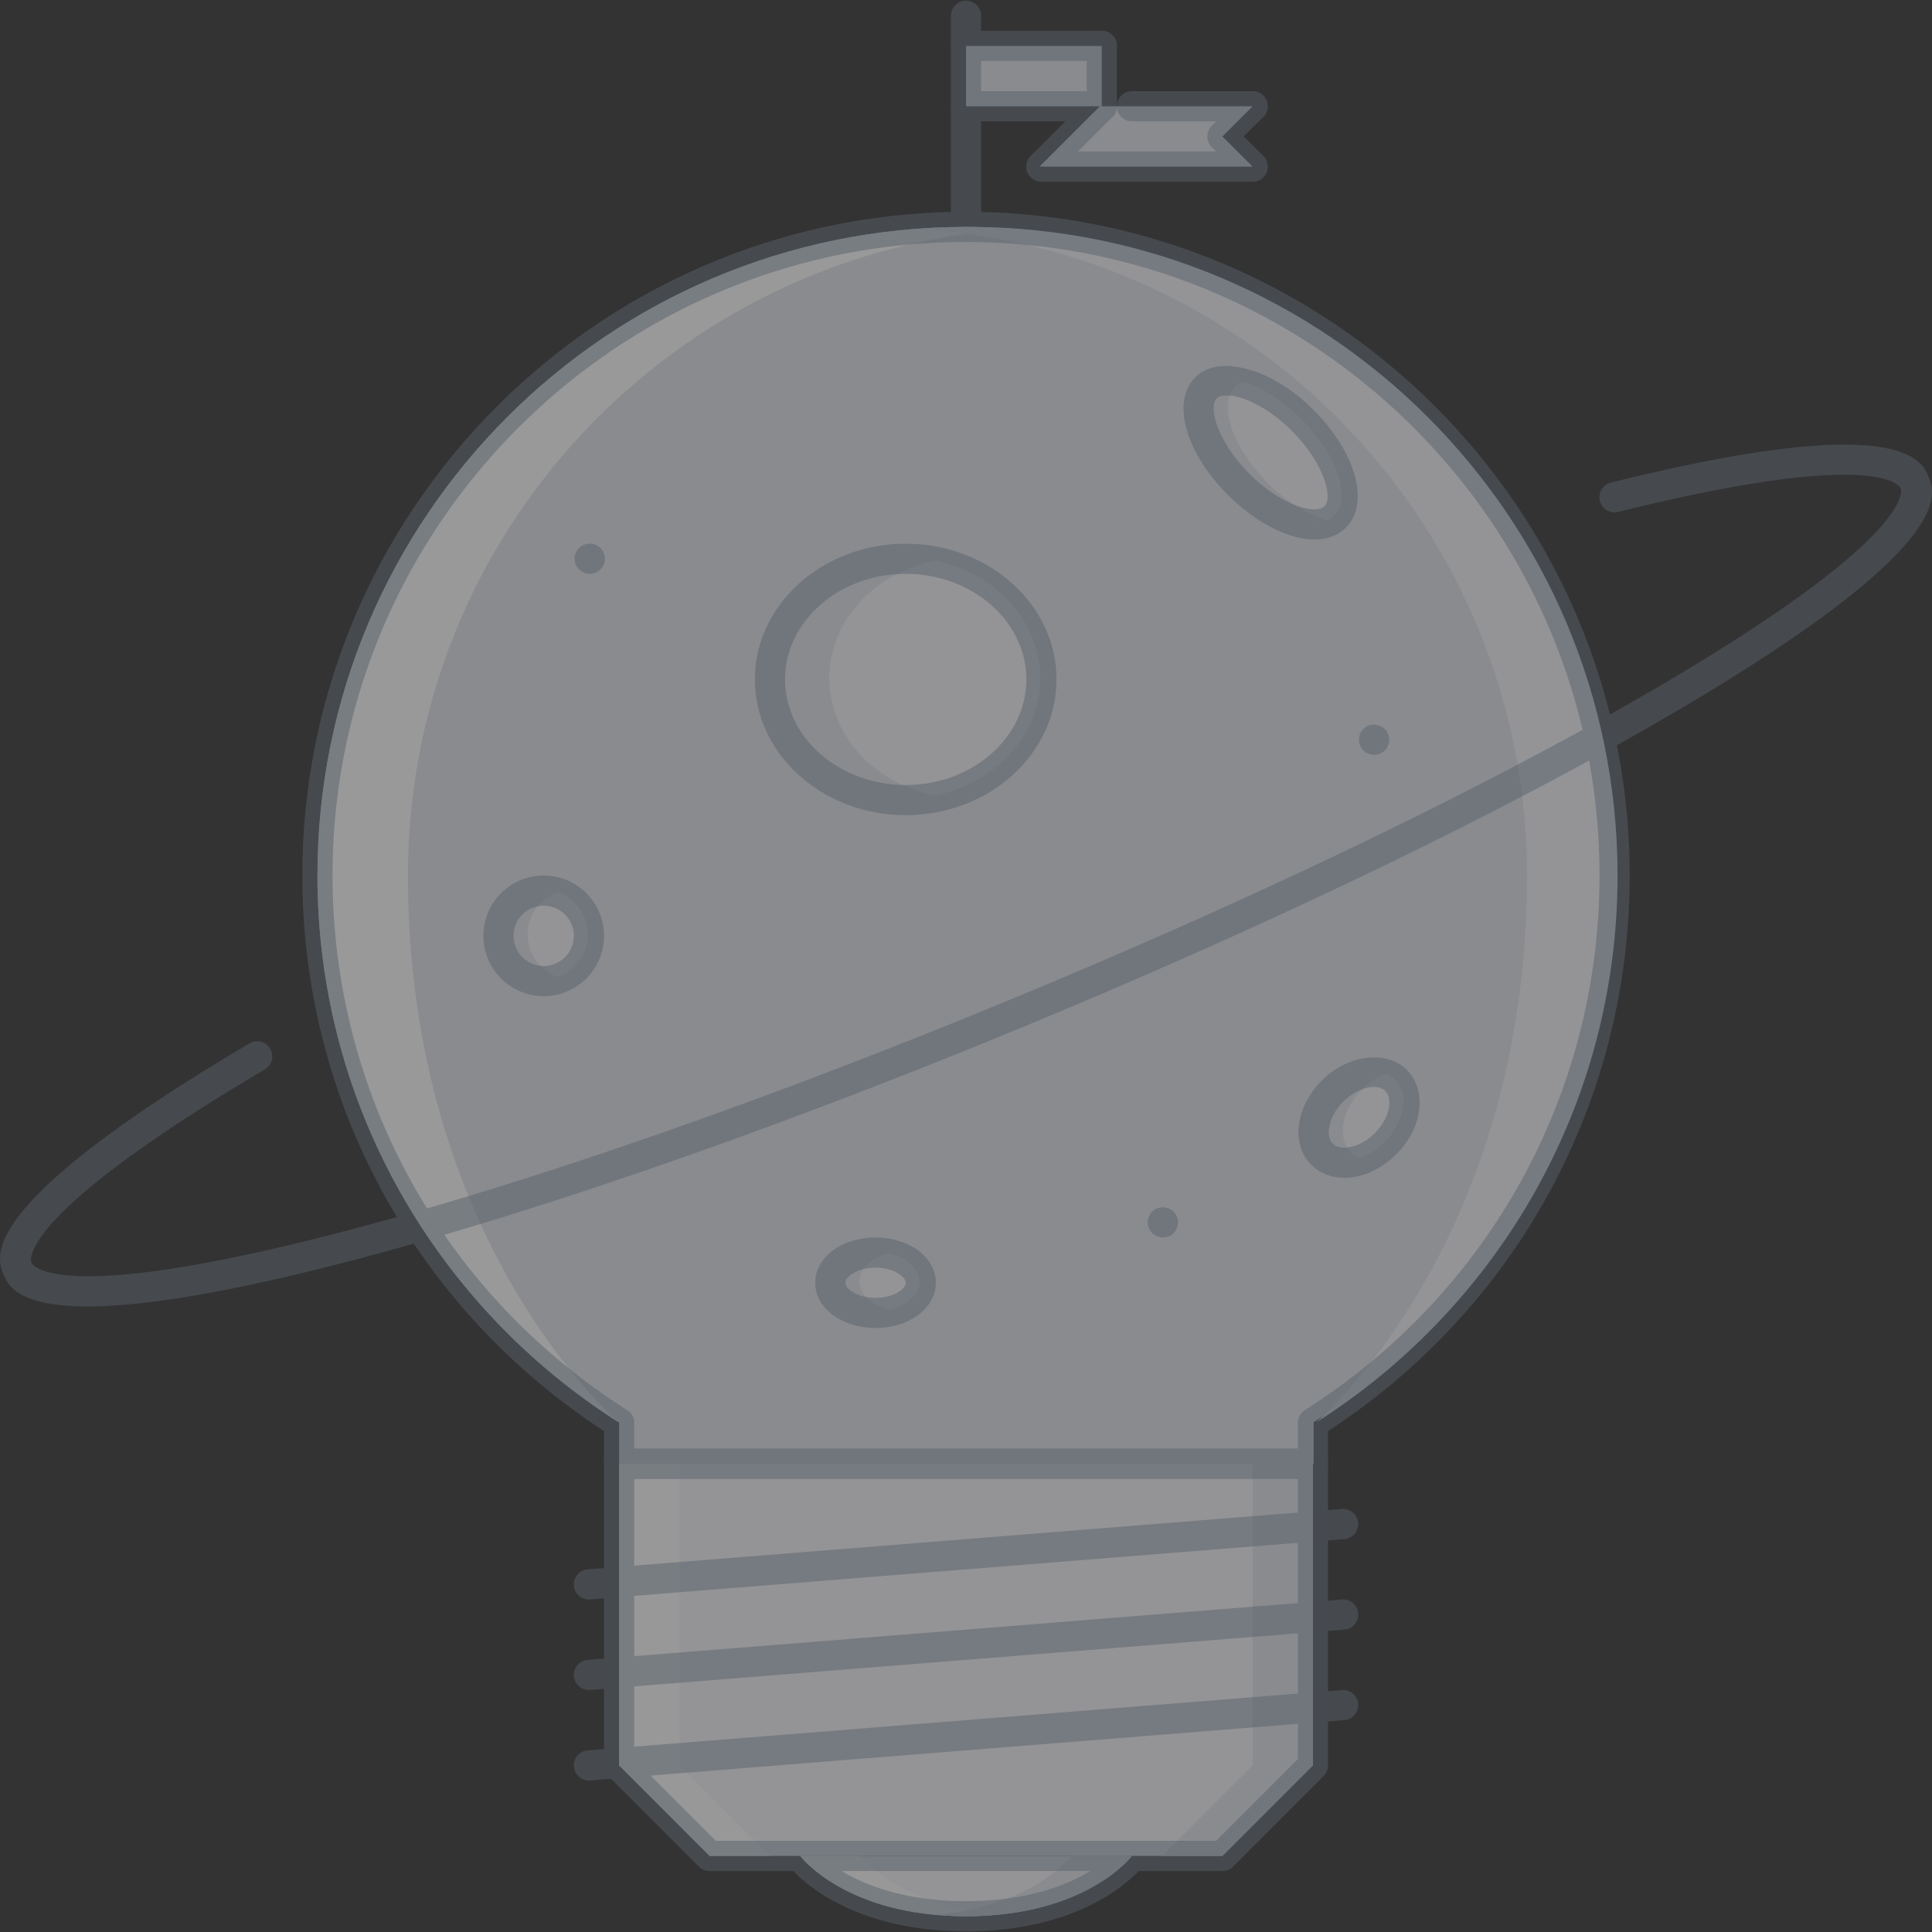 <svg width="512" height="512" fill="none" xmlns="http://www.w3.org/2000/svg"><rect width="100%" height="100%" fill="#333333" stroke="none"/><g opacity=".5"><path d="M427.884 232.017c0-94.924-76.953-171.877-171.877-171.877-94.925 0-171.878 76.953-171.878 171.877 0 61.066 31.938 114.528 79.943 144.983v10.906h184.055V376.89c47.896-30.486 79.757-83.885 79.757-144.873z" fill="#E0E4EC"/><path d="M275.75 179.715c0 17.667-16.113 31.977-35.974 31.977-19.869 0-35.974-14.31-35.974-31.977s16.105-31.978 35.974-31.978c19.861 0 35.974 14.31 35.974 31.978zM353.608 136.659c-4.684 4.685-16.137.82-25.583-8.634-9.454-9.446-13.318-20.907-8.643-25.591 4.685-4.676 16.145-.819 25.6 8.635 9.447 9.446 13.303 20.906 8.626 25.59zM350.135 305.559c-3.864-3.857-2.607-11.383 2.795-16.785 5.41-5.418 12.928-6.667 16.793-2.811 3.864 3.872 2.615 11.383-2.787 16.816-5.418 5.387-12.937 6.636-16.801 2.78zM155.836 247.666c0 6.628-5.363 11.999-11.991 11.999-6.621 0-11.992-5.371-11.992-11.999 0-6.62 5.371-11.991 11.992-11.991 6.628 0 11.991 5.371 11.991 11.991zM243.773 339.597c0 4.419-5.364 8.01-11.992 8.01-6.621 0-11.992-3.591-11.992-8.01 0-4.403 5.371-7.994 11.992-7.994 6.629 0 11.992 3.59 11.992 7.994z" fill="#F6BB42"/><path d="M275.75 179.715c0 17.667-16.113 31.977-35.974 31.977-19.869 0-35.974-14.31-35.974-31.977s16.105-31.978 35.974-31.978c19.861 0 35.974 14.31 35.974 31.978zM353.608 136.659c-4.684 4.685-16.137.82-25.583-8.634-9.454-9.446-13.318-20.907-8.643-25.591 4.685-4.676 16.145-.819 25.6 8.635 9.447 9.446 13.303 20.906 8.626 25.59zM350.135 305.559c-3.864-3.857-2.607-11.383 2.795-16.785 5.41-5.418 12.928-6.667 16.793-2.811 3.864 3.872 2.615 11.383-2.787 16.816-5.418 5.387-12.937 6.636-16.801 2.78zM155.836 247.666c0 6.628-5.363 11.999-11.991 11.999-6.621 0-11.992-5.371-11.992-11.999 0-6.62 5.371-11.991 11.992-11.991 6.628 0 11.991 5.371 11.991 11.991zM243.773 339.597c0 4.419-5.364 8.01-11.992 8.01-6.621 0-11.992-3.591-11.992-8.01 0-4.403 5.371-7.994 11.992-7.994 6.629 0 11.992 3.59 11.992 7.994zM347.941 467.849l-23.983 23.983H188.047l-23.975-23.983v-79.943h183.869v79.943z" fill="#F5F6FA"/><path d="M180.061 387.906h-15.989v79.943l23.975 23.983h15.989l-23.975-23.983v-79.943z" fill="#FEFEFF"/><path d="M331.944 387.906h15.99v79.943l-23.976 23.983H307.97l23.974-23.983v-79.943z" fill="#E0E4EC"/><path d="M108.112 232.017c0-90.876 70.574-165.089 159.886-171.272-3.981-.273-7.947-.605-11.991-.605-94.925 0-171.878 76.953-171.878 171.877 0 61.066 31.938 114.528 79.943 144.983 0 0-55.96-47.053-55.96-144.983z" fill="#fff"/><path d="M404.689 232.017c0-90.876-70.582-165.089-159.886-171.272 3.974-.273 7.939-.605 11.991-.605 94.925 0 171.877 76.953 171.877 171.877 0 61.066-31.945 114.528-79.942 144.983 0 0 55.96-47.053 55.96-144.983z" fill="#F5F6FA"/><path d="M219.79 179.715c0-15.216 11.976-27.883 27.98-31.123-2.577-.523-5.239-.855-7.995-.855-19.869 0-35.974 14.31-35.974 31.978 0 17.667 16.105 31.977 35.974 31.977 2.756 0 5.418-.332 7.995-.854-16.004-3.241-27.98-15.908-27.98-31.123zM336.02 128.025c-9.454-9.446-13.318-20.907-8.643-25.591.547-.542 1.195-.94 1.905-1.261-4.146-1.159-7.752-.882-9.899 1.261-4.676 4.685-.812 16.145 8.643 25.591 8.354 8.361 18.261 12.323 23.679 9.895-4.896-1.374-10.572-4.777-15.685-9.895zM358.129 305.559c-3.864-3.857-2.607-11.383 2.795-16.785 2.006-2.006 4.302-3.436 6.597-4.255-4.106-1.835-10.071-.273-14.591 4.255-5.402 5.402-6.659 12.928-2.795 16.785 2.436 2.428 6.315 2.826 10.211 1.444-.812-.359-1.576-.805-2.217-1.444zM139.847 247.666c0-5.211 3.349-9.606 7.995-11.258-1.257-.445-2.584-.733-3.997-.733-6.621 0-11.992 5.371-11.992 11.991 0 6.628 5.371 11.999 11.992 11.999 1.413 0 2.74-.288 3.997-.733-4.646-1.652-7.995-6.047-7.995-11.266zM227.784 339.597c0-3.466 3.35-6.401 7.995-7.503a17.277 17.277 0 00-3.997-.491c-6.621 0-11.992 3.591-11.992 7.994 0 4.419 5.371 8.01 11.992 8.01 1.413 0 2.74-.195 3.997-.492-4.645-1.101-7.995-4.037-7.995-7.518zM256.007 12.174h35.974v15.989h-35.974zM331.952 44.151h-56.46l15.989-15.988h40.471l-7.994 7.994 7.994 7.994z" fill="#E0E4EC"/><path d="M212.038 491.832s11.991 15.988 43.969 15.988c31.977 0 43.968-15.988 43.968-15.988h-87.937z" fill="#F5F6FA"/><path d="M228.026 491.832h-15.988s11.991 15.988 43.969 15.988c2.833 0 5.465-.164 7.994-.391-25.966-2.357-35.975-15.597-35.975-15.597z" fill="#FEFEFF"/><path d="M283.986 491.832h15.988s-11.991 15.988-43.968 15.988c-2.842 0-5.465-.164-7.995-.391 25.96-2.357 35.975-15.597 35.975-15.597z" fill="#E0E4EC"/><g opacity=".5" fill="#7E8FA4"><path d="M23.204 346.209c-18.752 0-21.188-5.879-22.29-8.533-1.857-4.496-7.524-18.189 65.197-61.159 1.913-1.116 4.356-.492 5.473 1.413a3.997 3.997 0 01-1.405 5.473C4.187 322.391 8.105 334.14 8.3 334.615c.203.469 5.699 11.484 79.365-7.377 50.042-12.819 114.566-35.193 181.683-63.002 67.132-27.812 128.572-57.619 173.009-83.929 65.438-38.746 61.535-50.417 61.34-50.897-.195-.453-5.449-11.016-74.854 6.253-2.154.511-4.309-.773-4.84-2.916a4 4 0 012.912-4.844c76.875-19.123 82.371-5.906 84.166-1.553 1.858 4.481 7.511 18.112-64.648 60.835-44.75 26.497-106.557 56.483-174.024 84.436-67.453 27.949-132.36 50.449-182.762 63.361-33.046 8.463-53.586 11.227-66.444 11.227zM308.203 327.948c-2.201 0-4.035-1.787-4.035-3.997 0-2.209 1.748-3.997 3.957-3.997h.078a3.995 3.995 0 013.998 3.997 3.995 3.995 0 01-3.998 3.997zM156.312 152.07c-2.209 0-4.036-1.788-4.036-3.997 0-2.209 1.749-3.997 3.958-3.997h.078a3.996 3.996 0 013.998 3.997 3.996 3.996 0 01-3.998 3.997z"/><path d="M364.164 200.04c-2.202 0-4.037-1.788-4.037-3.997 0-2.209 1.749-3.997 3.959-3.997h.078a3.995 3.995 0 013.997 3.997 3.995 3.995 0 01-3.997 3.997z"/><path fill-rule="evenodd" clip-rule="evenodd" d="M164.072 391.902h183.869a3.994 3.994 0 003.997-3.996v-8.658c50.097-32.68 79.943-87.555 79.943-147.231 0-96.979-78.896-175.875-175.874-175.875S80.132 135.039 80.132 232.017c0 59.676 29.838 114.551 79.943 147.231v8.658a3.994 3.994 0 003.997 3.996zm179.871-7.994H168.069v-6.838a3.998 3.998 0 00-1.858-3.373c-48.894-31.056-78.084-84.026-78.084-141.68 0-92.57 75.305-167.88 167.88-167.88 92.567 0 167.88 75.309 167.88 167.88 0 57.654-29.198 110.623-78.093 141.68a3.991 3.991 0 00-1.851 3.373v6.838z"/><path fill-rule="evenodd" clip-rule="evenodd" d="M188.047 495.829h135.911a3.995 3.995 0 002.826-1.171l23.983-23.983a3.994 3.994 0 001.17-2.826v-79.942a3.994 3.994 0 00-3.996-3.998H164.072a3.995 3.995 0 00-3.997 3.998v79.942c0 1.061.421 2.077 1.171 2.826l23.975 23.983a3.996 3.996 0 002.826 1.171zm134.256-7.995H189.702l-21.633-21.641v-74.291h175.875v74.291l-21.641 21.641z"/><path d="M156.07 423.88a4 4 0 01-3.981-3.677 3.998 3.998 0 013.669-4.302l199.857-15.988c2.248-.148 4.122 1.468 4.302 3.661a3.993 3.993 0 01-3.661 4.302l-199.858 15.988a4.473 4.473 0 01-.328.016zM156.07 447.863a4 4 0 01-3.981-3.678 3.997 3.997 0 013.669-4.301l199.857-15.989c2.248-.18 4.122 1.46 4.302 3.661a3.993 3.993 0 01-3.661 4.303l-199.858 15.988a4.473 4.473 0 01-.328.016zM156.07 471.846a4 4 0 01-3.981-3.677 3.997 3.997 0 013.669-4.302l199.857-15.988c2.248-.125 4.122 1.46 4.302 3.661a3.992 3.992 0 01-3.661 4.302L156.398 471.83a4.473 4.473 0 01-.328.016zM256.007 511.817c-33.594 0-46.631-16.871-47.17-17.589a3.993 3.993 0 01.804-5.598 3.996 3.996 0 015.574.78c.484.625 11.507 14.412 40.792 14.412 29.314 0 40.33-13.826 40.783-14.412 1.343-1.741 3.856-2.076 5.598-.749a3.979 3.979 0 01.78 5.566c-.539.719-13.576 17.59-47.161 17.59zM256.007 64.137a3.995 3.995 0 01-3.998-3.997V4.18a3.995 3.995 0 013.998-3.997 3.995 3.995 0 013.997 3.997v55.96a3.995 3.995 0 01-3.997 3.997z"/><path d="M291.98 16.171h-35.974a3.995 3.995 0 01-3.998-3.997 3.995 3.995 0 013.998-3.997h35.974a3.995 3.995 0 013.998 3.997 3.995 3.995 0 01-3.998 3.997zM291.98 32.16h-35.974a3.995 3.995 0 01-3.998-3.997 3.995 3.995 0 013.998-3.997h35.974a3.995 3.995 0 013.998 3.997 3.995 3.995 0 01-3.998 3.997z"/><path d="M291.98 32.16a3.995 3.995 0 01-3.997-3.997V12.174a3.995 3.995 0 013.997-3.997 3.995 3.995 0 013.998 3.997v15.989a3.995 3.995 0 01-3.998 3.997z"/><path d="M275.992 48.148a3.989 3.989 0 01-2.826-1.171 3.994 3.994 0 010-5.652l15.988-15.989a3.996 3.996 0 115.652 5.652l-15.988 15.989a3.983 3.983 0 01-2.826 1.171z"/><path d="M331.952 48.148h-55.96a3.995 3.995 0 01-3.997-3.997 3.995 3.995 0 013.997-3.997h55.96a3.994 3.994 0 013.997 3.997 3.994 3.994 0 01-3.997 3.997zM331.952 32.16h-31.978a3.994 3.994 0 01-3.996-3.997 3.994 3.994 0 013.996-3.997h31.978a3.994 3.994 0 013.997 3.997 3.994 3.994 0 01-3.997 3.997z"/><path d="M331.952 48.148a3.989 3.989 0 01-2.826-1.17l-7.994-7.996a3.994 3.994 0 010-5.652l7.994-7.995a3.996 3.996 0 115.652 5.652l-5.168 5.168 5.168 5.168a3.994 3.994 0 010 5.652 3.975 3.975 0 01-2.826 1.173z"/><path fill-rule="evenodd" clip-rule="evenodd" d="M200.046 180.054c0 19.837 17.933 35.974 39.972 35.974s39.971-16.137 39.971-35.974c0-19.837-17.932-35.974-39.971-35.974-22.039 0-39.972 16.137-39.972 35.974zm7.995 0c0-15.426 14.341-27.98 31.977-27.98 17.628 0 31.977 12.554 31.977 27.98s-14.349 27.98-31.977 27.98c-17.636 0-31.977-12.554-31.977-27.98zM325.441 131.191c7.269 7.276 16.035 11.796 22.874 11.796 3.405 0 6.292-1.093 8.362-3.165 6.44-6.448 2.732-19.88-8.626-31.239-10.884-10.895-25.014-14.873-31.26-8.63-6.441 6.447-2.717 19.879 8.65 31.238zm-2.998-25.587c.68-.68 1.851-.82 2.709-.82 3.88 0 10.711 2.923 17.246 9.451 8.579 8.584 10.875 17.687 8.626 19.939-.679.679-1.851.82-2.709.82-3.872 0-10.696-2.924-17.222-9.455-8.595-8.584-10.89-17.687-8.65-19.935zM347.551 308.729c2.201 2.201 5.293 3.411 8.713 3.411 4.777 0 9.781-2.257 13.747-6.206 7.049-7.082 8.275-16.949 2.771-22.453-5.293-5.293-15.683-3.966-22.444 2.803-7.065 7.081-8.291 16.941-2.787 22.445zm8.447-16.794c2.42-2.42 5.442-3.873 8.088-3.873.905 0 2.162.188 3.045 1.071 1.975 1.974 1.311 7.041-2.779 11.148-2.429 2.42-5.449 3.864-8.088 3.864-.915 0-2.179-.187-3.061-1.069-1.976-1.976-1.312-7.035 2.795-11.141zM128.097 248.006c0 8.821 7.167 15.996 15.989 15.996 8.814 0 15.989-7.175 15.989-15.996 0-8.819-7.175-15.989-15.989-15.989-8.822 0-15.989 7.171-15.989 15.989zm7.994 0c0-4.407 3.584-7.994 7.995-7.994 4.403 0 7.995 3.587 7.995 7.994 0 4.411-3.592 8.002-7.995 8.002-4.411 0-7.995-3.591-7.995-8.002zM216.035 339.939c0 6.73 7.018 12 15.988 12 8.963 0 15.989-5.269 15.989-12 0-6.72-7.026-11.991-15.989-11.991-8.969 0-15.988 5.27-15.988 11.991zm7.994 0c0-1.592 3.185-3.996 7.994-3.996 4.802 0 7.995 2.405 7.995 3.996 0 1.633-3.115 4.006-7.995 4.006-4.879 0-7.994-2.373-7.994-4.006z"/></g></g></svg>